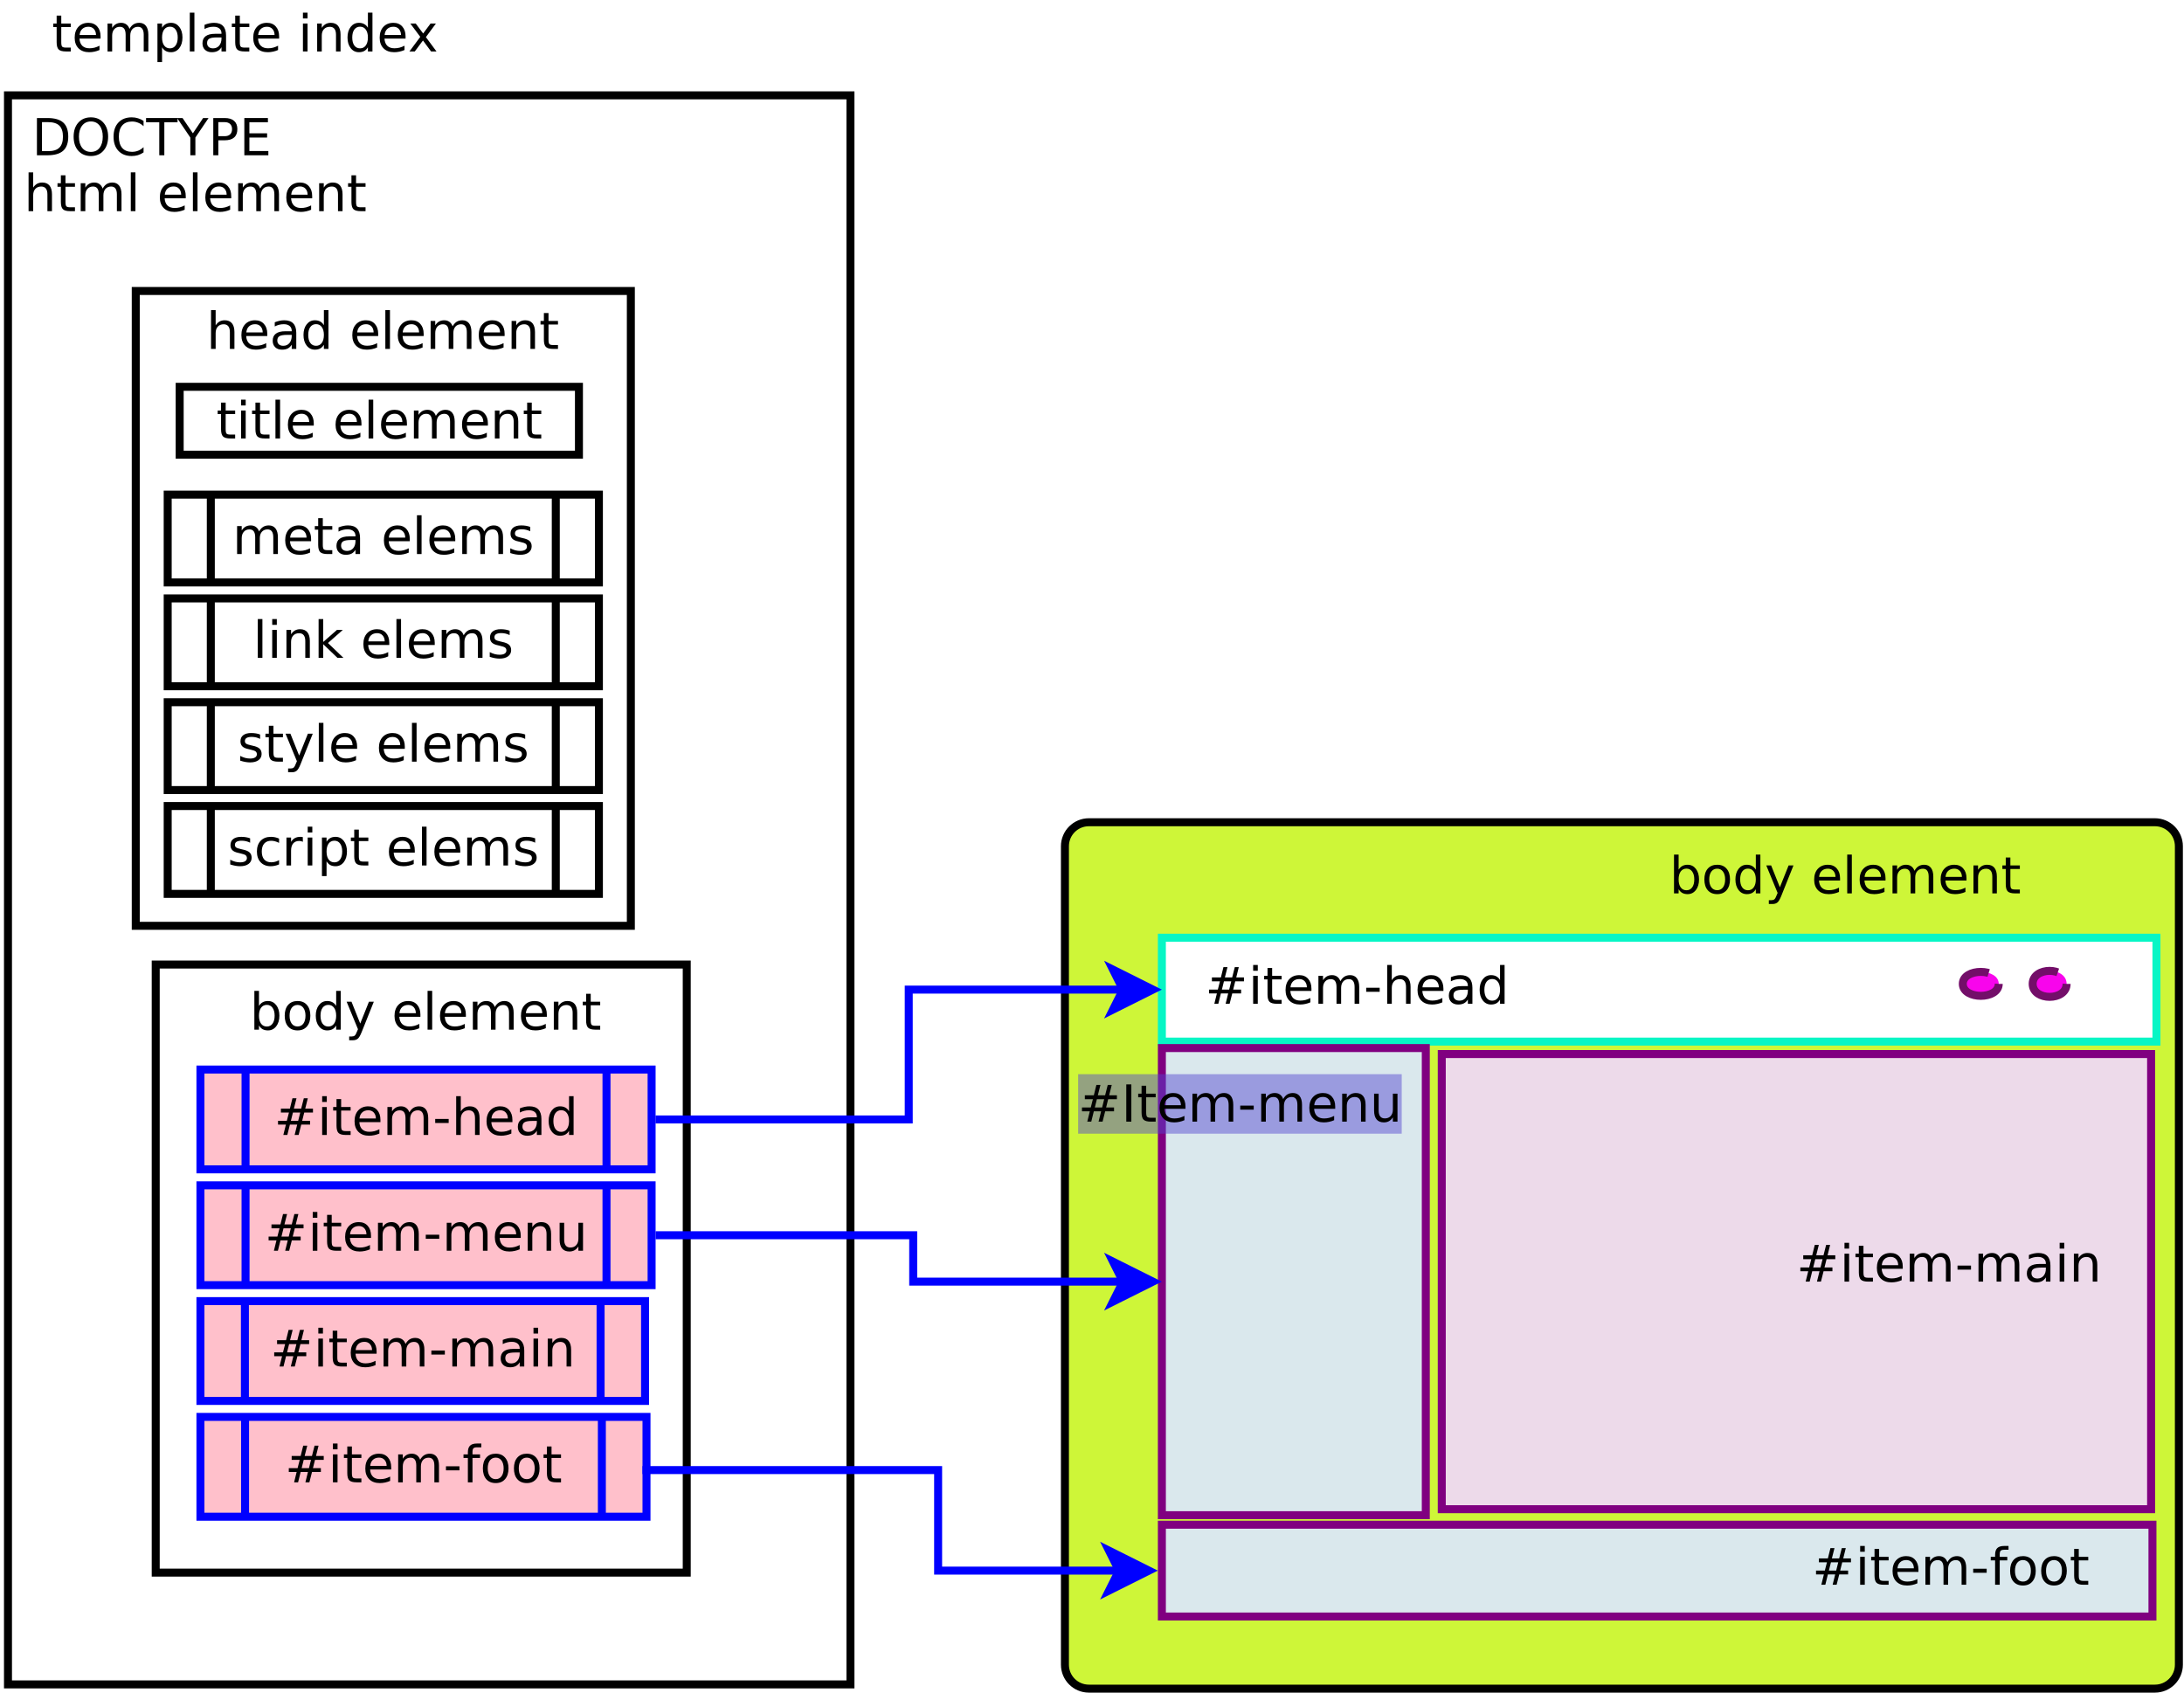 <?xml version="1.0" encoding="UTF-8"?>
<svg xmlns="http://www.w3.org/2000/svg" xmlns:xlink="http://www.w3.org/1999/xlink" width="547pt" height="424pt" viewBox="0 0 547 424" version="1.1">
<defs>
<g>
<symbol overflow="visible" id="glyph0-0">
<path style="stroke:none;" d="M 0.641 2.266 L 0.641 -9.016 L 7.031 -9.016 L 7.031 2.266 Z M 1.359 1.547 L 6.328 1.547 L 6.328 -8.297 L 1.359 -8.297 Z M 1.359 1.547 "/>
</symbol>
<symbol overflow="visible" id="glyph0-1">
<path style="stroke:none;" d="M 2.344 -8.984 L 2.344 -7 L 4.719 -7 L 4.719 -6.109 L 2.344 -6.109 L 2.344 -2.312 C 2.344 -1.738 2.422 -1.367 2.578 -1.203 C 2.734 -1.047 3.051 -0.969 3.531 -0.969 L 4.719 -0.969 L 4.719 0 L 3.531 0 C 2.645 0 2.031 -0.164 1.688 -0.5 C 1.352 -0.832 1.188 -1.438 1.188 -2.312 L 1.188 -6.109 L 0.344 -6.109 L 0.344 -7 L 1.188 -7 L 1.188 -8.984 Z M 2.344 -8.984 "/>
</symbol>
<symbol overflow="visible" id="glyph0-2">
<path style="stroke:none;" d="M 7.188 -3.781 L 7.188 -3.219 L 1.906 -3.219 C 1.957 -2.426 2.195 -1.82 2.625 -1.406 C 3.051 -1 3.645 -0.797 4.406 -0.797 C 4.844 -0.797 5.27 -0.848 5.688 -0.953 C 6.102 -1.066 6.516 -1.227 6.922 -1.438 L 6.922 -0.359 C 6.516 -0.18 6.094 -0.047 5.656 0.047 C 5.219 0.141 4.781 0.188 4.344 0.188 C 3.219 0.188 2.328 -0.133 1.672 -0.781 C 1.023 -1.438 0.703 -2.32 0.703 -3.438 C 0.703 -4.582 1.008 -5.488 1.625 -6.156 C 2.25 -6.832 3.086 -7.172 4.141 -7.172 C 5.078 -7.172 5.816 -6.863 6.359 -6.25 C 6.91 -5.645 7.188 -4.82 7.188 -3.781 Z M 6.047 -4.125 C 6.035 -4.75 5.859 -5.25 5.516 -5.625 C 5.172 -6 4.719 -6.188 4.156 -6.188 C 3.508 -6.188 2.992 -6.004 2.609 -5.641 C 2.223 -5.285 2 -4.781 1.938 -4.125 Z M 6.047 -4.125 "/>
</symbol>
<symbol overflow="visible" id="glyph0-3">
<path style="stroke:none;" d="M 6.656 -5.656 C 6.938 -6.164 7.273 -6.547 7.672 -6.797 C 8.078 -7.047 8.551 -7.172 9.094 -7.172 C 9.82 -7.172 10.383 -6.914 10.781 -6.406 C 11.176 -5.895 11.375 -5.164 11.375 -4.219 L 11.375 0 L 10.219 0 L 10.219 -4.188 C 10.219 -4.852 10.098 -5.348 9.859 -5.672 C 9.629 -6.004 9.27 -6.172 8.781 -6.172 C 8.188 -6.172 7.711 -5.973 7.359 -5.578 C 7.016 -5.18 6.844 -4.641 6.844 -3.953 L 6.844 0 L 5.688 0 L 5.688 -4.188 C 5.688 -4.863 5.566 -5.363 5.328 -5.688 C 5.098 -6.008 4.734 -6.172 4.234 -6.172 C 3.648 -6.172 3.18 -5.969 2.828 -5.562 C 2.484 -5.164 2.312 -4.629 2.312 -3.953 L 2.312 0 L 1.156 0 L 1.156 -7 L 2.312 -7 L 2.312 -5.906 C 2.582 -6.332 2.898 -6.648 3.266 -6.859 C 3.629 -7.066 4.062 -7.172 4.562 -7.172 C 5.07 -7.172 5.504 -7.039 5.859 -6.781 C 6.223 -6.52 6.488 -6.145 6.656 -5.656 Z M 6.656 -5.656 "/>
</symbol>
<symbol overflow="visible" id="glyph0-4">
<path style="stroke:none;" d="M 2.312 -1.047 L 2.312 2.656 L 1.156 2.656 L 1.156 -7 L 2.312 -7 L 2.312 -5.938 C 2.562 -6.352 2.867 -6.66 3.234 -6.859 C 3.598 -7.066 4.039 -7.172 4.562 -7.172 C 5.406 -7.172 6.094 -6.832 6.625 -6.156 C 7.156 -5.477 7.422 -4.594 7.422 -3.5 C 7.422 -2.395 7.156 -1.504 6.625 -0.828 C 6.094 -0.148 5.406 0.188 4.562 0.188 C 4.039 0.188 3.598 0.086 3.234 -0.109 C 2.867 -0.316 2.562 -0.629 2.312 -1.047 Z M 6.234 -3.5 C 6.234 -4.344 6.055 -5.004 5.703 -5.484 C 5.359 -5.961 4.883 -6.203 4.281 -6.203 C 3.664 -6.203 3.18 -5.961 2.828 -5.484 C 2.484 -5.004 2.312 -4.344 2.312 -3.5 C 2.312 -2.645 2.484 -1.977 2.828 -1.5 C 3.18 -1.02 3.664 -0.781 4.281 -0.781 C 4.883 -0.781 5.359 -1.02 5.703 -1.5 C 6.055 -1.977 6.234 -2.645 6.234 -3.5 Z M 6.234 -3.5 "/>
</symbol>
<symbol overflow="visible" id="glyph0-5">
<path style="stroke:none;" d="M 1.203 -9.719 L 2.359 -9.719 L 2.359 0 L 1.203 0 Z M 1.203 -9.719 "/>
</symbol>
<symbol overflow="visible" id="glyph0-6">
<path style="stroke:none;" d="M 4.391 -3.516 C 3.461 -3.516 2.816 -3.406 2.453 -3.188 C 2.098 -2.977 1.922 -2.617 1.922 -2.109 C 1.922 -1.703 2.051 -1.379 2.312 -1.141 C 2.582 -0.898 2.953 -0.781 3.422 -0.781 C 4.055 -0.781 4.566 -1.004 4.953 -1.453 C 5.336 -1.91 5.531 -2.516 5.531 -3.266 L 5.531 -3.516 Z M 6.672 -4 L 6.672 0 L 5.531 0 L 5.531 -1.062 C 5.27 -0.633 4.941 -0.316 4.547 -0.109 C 4.16 0.086 3.68 0.188 3.109 0.188 C 2.391 0.188 1.816 -0.016 1.391 -0.422 C 0.973 -0.828 0.766 -1.363 0.766 -2.031 C 0.766 -2.82 1.023 -3.414 1.547 -3.812 C 2.078 -4.219 2.867 -4.422 3.922 -4.422 L 5.531 -4.422 L 5.531 -4.531 C 5.531 -5.062 5.352 -5.469 5 -5.75 C 4.656 -6.039 4.172 -6.188 3.547 -6.188 C 3.141 -6.188 2.75 -6.141 2.375 -6.047 C 2 -5.953 1.633 -5.812 1.281 -5.625 L 1.281 -6.672 C 1.695 -6.836 2.102 -6.961 2.5 -7.047 C 2.895 -7.129 3.281 -7.172 3.656 -7.172 C 4.676 -7.172 5.43 -6.906 5.922 -6.375 C 6.422 -5.852 6.672 -5.062 6.672 -4 Z M 6.672 -4 "/>
</symbol>
<symbol overflow="visible" id="glyph0-7">
<path style="stroke:none;" d=""/>
</symbol>
<symbol overflow="visible" id="glyph0-8">
<path style="stroke:none;" d="M 1.203 -7 L 2.359 -7 L 2.359 0 L 1.203 0 Z M 1.203 -9.719 L 2.359 -9.719 L 2.359 -8.266 L 1.203 -8.266 Z M 1.203 -9.719 "/>
</symbol>
<symbol overflow="visible" id="glyph0-9">
<path style="stroke:none;" d="M 7.016 -4.219 L 7.016 0 L 5.875 0 L 5.875 -4.188 C 5.875 -4.852 5.742 -5.348 5.484 -5.672 C 5.223 -6.004 4.836 -6.172 4.328 -6.172 C 3.703 -6.172 3.207 -5.973 2.844 -5.578 C 2.488 -5.18 2.312 -4.641 2.312 -3.953 L 2.312 0 L 1.156 0 L 1.156 -7 L 2.312 -7 L 2.312 -5.906 C 2.594 -6.332 2.914 -6.648 3.281 -6.859 C 3.656 -7.066 4.086 -7.172 4.578 -7.172 C 5.379 -7.172 5.984 -6.922 6.391 -6.422 C 6.805 -5.922 7.016 -5.188 7.016 -4.219 Z M 7.016 -4.219 "/>
</symbol>
<symbol overflow="visible" id="glyph0-10">
<path style="stroke:none;" d="M 5.812 -5.938 L 5.812 -9.719 L 6.953 -9.719 L 6.953 0 L 5.812 0 L 5.812 -1.047 C 5.57 -0.629 5.266 -0.316 4.891 -0.109 C 4.523 0.086 4.082 0.188 3.562 0.188 C 2.719 0.188 2.031 -0.148 1.5 -0.828 C 0.969 -1.504 0.703 -2.395 0.703 -3.5 C 0.703 -4.594 0.969 -5.477 1.5 -6.156 C 2.031 -6.832 2.719 -7.172 3.562 -7.172 C 4.082 -7.172 4.523 -7.066 4.891 -6.859 C 5.266 -6.66 5.57 -6.352 5.812 -5.938 Z M 1.891 -3.5 C 1.891 -2.645 2.062 -1.977 2.406 -1.5 C 2.758 -1.02 3.238 -0.781 3.844 -0.781 C 4.457 -0.781 4.938 -1.02 5.281 -1.5 C 5.633 -1.977 5.812 -2.645 5.812 -3.5 C 5.812 -4.344 5.633 -5.004 5.281 -5.484 C 4.938 -5.961 4.457 -6.203 3.844 -6.203 C 3.238 -6.203 2.758 -5.961 2.406 -5.484 C 2.062 -5.004 1.891 -4.344 1.891 -3.5 Z M 1.891 -3.5 "/>
</symbol>
<symbol overflow="visible" id="glyph0-11">
<path style="stroke:none;" d="M 7.016 -7 L 4.5 -3.594 L 7.156 0 L 5.797 0 L 3.766 -2.75 L 1.719 0 L 0.375 0 L 3.094 -3.656 L 0.594 -7 L 1.953 -7 L 3.812 -4.5 L 5.672 -7 Z M 7.016 -7 "/>
</symbol>
<symbol overflow="visible" id="glyph0-12">
<path style="stroke:none;" d="M 6.234 -3.5 C 6.234 -4.344 6.055 -5.004 5.703 -5.484 C 5.359 -5.961 4.883 -6.203 4.281 -6.203 C 3.664 -6.203 3.18 -5.961 2.828 -5.484 C 2.484 -5.004 2.312 -4.344 2.312 -3.5 C 2.312 -2.645 2.484 -1.977 2.828 -1.5 C 3.18 -1.02 3.664 -0.781 4.281 -0.781 C 4.883 -0.781 5.359 -1.02 5.703 -1.5 C 6.055 -1.977 6.234 -2.645 6.234 -3.5 Z M 2.312 -5.938 C 2.562 -6.352 2.867 -6.66 3.234 -6.859 C 3.598 -7.066 4.039 -7.172 4.562 -7.172 C 5.406 -7.172 6.094 -6.832 6.625 -6.156 C 7.156 -5.477 7.422 -4.594 7.422 -3.5 C 7.422 -2.395 7.156 -1.504 6.625 -0.828 C 6.094 -0.148 5.406 0.188 4.562 0.188 C 4.039 0.188 3.598 0.086 3.234 -0.109 C 2.867 -0.316 2.562 -0.629 2.312 -1.047 L 2.312 0 L 1.156 0 L 1.156 -9.719 L 2.312 -9.719 Z M 2.312 -5.938 "/>
</symbol>
<symbol overflow="visible" id="glyph0-13">
<path style="stroke:none;" d="M 3.922 -6.188 C 3.305 -6.188 2.816 -5.945 2.453 -5.469 C 2.098 -4.988 1.922 -4.332 1.922 -3.5 C 1.922 -2.656 2.098 -1.992 2.453 -1.516 C 2.805 -1.035 3.297 -0.797 3.922 -0.797 C 4.535 -0.797 5.02 -1.035 5.375 -1.516 C 5.727 -2.004 5.906 -2.664 5.906 -3.5 C 5.906 -4.32 5.727 -4.973 5.375 -5.453 C 5.02 -5.941 4.535 -6.188 3.922 -6.188 Z M 3.922 -7.172 C 4.922 -7.172 5.703 -6.844 6.266 -6.188 C 6.836 -5.539 7.125 -4.645 7.125 -3.5 C 7.125 -2.352 6.836 -1.453 6.266 -0.797 C 5.703 -0.141 4.922 0.188 3.922 0.188 C 2.91 0.188 2.117 -0.141 1.547 -0.797 C 0.984 -1.453 0.703 -2.352 0.703 -3.5 C 0.703 -4.645 0.984 -5.539 1.547 -6.188 C 2.117 -6.844 2.91 -7.172 3.922 -7.172 Z M 3.922 -7.172 "/>
</symbol>
<symbol overflow="visible" id="glyph0-14">
<path style="stroke:none;" d="M 4.125 0.656 C 3.789 1.488 3.469 2.031 3.156 2.281 C 2.852 2.531 2.445 2.656 1.938 2.656 L 1.016 2.656 L 1.016 1.703 L 1.688 1.703 C 2 1.703 2.242 1.625 2.422 1.469 C 2.598 1.32 2.789 0.969 3 0.406 L 3.219 -0.109 L 0.375 -7 L 1.594 -7 L 3.781 -1.531 L 5.969 -7 L 7.188 -7 Z M 4.125 0.656 "/>
</symbol>
<symbol overflow="visible" id="glyph0-15">
<path style="stroke:none;" d="M 6.547 -5.625 L 4.719 -5.625 L 4.203 -3.547 L 6.031 -3.547 Z M 5.609 -9.188 L 4.953 -6.594 L 6.781 -6.594 L 7.438 -9.188 L 8.438 -9.188 L 7.797 -6.594 L 9.734 -6.594 L 9.734 -5.625 L 7.547 -5.625 L 7.031 -3.547 L 9.016 -3.547 L 9.016 -2.594 L 6.797 -2.594 L 6.141 0 L 5.141 0 L 5.781 -2.594 L 3.953 -2.594 L 3.312 0 L 2.312 0 L 2.953 -2.594 L 0.984 -2.594 L 0.984 -3.547 L 3.188 -3.547 L 3.719 -5.625 L 1.703 -5.625 L 1.703 -6.594 L 3.953 -6.594 L 4.594 -9.188 Z M 5.609 -9.188 "/>
</symbol>
<symbol overflow="visible" id="glyph0-16">
<path style="stroke:none;" d="M 0.625 -4.016 L 4 -4.016 L 4 -3 L 0.625 -3 Z M 0.625 -4.016 "/>
</symbol>
<symbol overflow="visible" id="glyph0-17">
<path style="stroke:none;" d="M 7.016 -4.219 L 7.016 0 L 5.875 0 L 5.875 -4.188 C 5.875 -4.852 5.742 -5.348 5.484 -5.672 C 5.223 -6.004 4.836 -6.172 4.328 -6.172 C 3.703 -6.172 3.207 -5.973 2.844 -5.578 C 2.488 -5.18 2.312 -4.641 2.312 -3.953 L 2.312 0 L 1.156 0 L 1.156 -9.719 L 2.312 -9.719 L 2.312 -5.906 C 2.594 -6.332 2.914 -6.648 3.281 -6.859 C 3.656 -7.066 4.086 -7.172 4.578 -7.172 C 5.379 -7.172 5.984 -6.922 6.391 -6.422 C 6.805 -5.922 7.016 -5.188 7.016 -4.219 Z M 7.016 -4.219 "/>
</symbol>
<symbol overflow="visible" id="glyph0-18">
<path style="stroke:none;" d="M 1.094 -2.766 L 1.094 -7 L 2.234 -7 L 2.234 -2.812 C 2.234 -2.145 2.363 -1.645 2.625 -1.312 C 2.883 -0.977 3.27 -0.812 3.781 -0.812 C 4.406 -0.812 4.895 -1.008 5.25 -1.406 C 5.613 -1.801 5.797 -2.344 5.797 -3.031 L 5.797 -7 L 6.953 -7 L 6.953 0 L 5.797 0 L 5.797 -1.078 C 5.516 -0.648 5.191 -0.332 4.828 -0.125 C 4.461 0.082 4.035 0.188 3.547 0.188 C 2.742 0.188 2.133 -0.062 1.719 -0.562 C 1.301 -1.062 1.094 -1.797 1.094 -2.766 Z M 1.094 -2.766 "/>
</symbol>
<symbol overflow="visible" id="glyph0-19">
<path style="stroke:none;" d="M 4.75 -9.719 L 4.75 -8.766 L 3.656 -8.766 C 3.238 -8.766 2.945 -8.68 2.781 -8.516 C 2.625 -8.348 2.547 -8.047 2.547 -7.609 L 2.547 -7 L 4.438 -7 L 4.438 -6.109 L 2.547 -6.109 L 2.547 0 L 1.391 0 L 1.391 -6.109 L 0.297 -6.109 L 0.297 -7 L 1.391 -7 L 1.391 -7.484 C 1.391 -8.266 1.57 -8.832 1.938 -9.188 C 2.301 -9.539 2.875 -9.719 3.656 -9.719 Z M 4.75 -9.719 "/>
</symbol>
<symbol overflow="visible" id="glyph0-20">
<path style="stroke:none;" d="M 5.672 -6.797 L 5.672 -5.703 C 5.348 -5.867 5.008 -5.992 4.656 -6.078 C 4.301 -6.16 3.938 -6.203 3.562 -6.203 C 3 -6.203 2.57 -6.113 2.281 -5.938 C 2 -5.77 1.859 -5.508 1.859 -5.156 C 1.859 -4.883 1.957 -4.672 2.156 -4.516 C 2.363 -4.367 2.773 -4.227 3.391 -4.094 L 3.781 -4 C 4.602 -3.832 5.188 -3.586 5.531 -3.266 C 5.875 -2.941 6.047 -2.5 6.047 -1.938 C 6.047 -1.281 5.785 -0.758 5.266 -0.375 C 4.754 0 4.051 0.188 3.156 0.188 C 2.781 0.188 2.391 0.148 1.984 0.078 C 1.578 0.004 1.145 -0.102 0.688 -0.25 L 0.688 -1.438 C 1.113 -1.219 1.531 -1.051 1.938 -0.938 C 2.352 -0.832 2.766 -0.781 3.172 -0.781 C 3.711 -0.781 4.129 -0.875 4.422 -1.062 C 4.711 -1.25 4.859 -1.508 4.859 -1.844 C 4.859 -2.156 4.754 -2.395 4.547 -2.562 C 4.336 -2.727 3.875 -2.891 3.156 -3.047 L 2.766 -3.141 C 2.047 -3.285 1.531 -3.516 1.219 -3.828 C 0.906 -4.141 0.75 -4.566 0.75 -5.109 C 0.75 -5.766 0.977 -6.27 1.438 -6.625 C 1.906 -6.988 2.57 -7.172 3.438 -7.172 C 3.852 -7.172 4.25 -7.141 4.625 -7.078 C 5 -7.016 5.348 -6.922 5.672 -6.797 Z M 5.672 -6.797 "/>
</symbol>
<symbol overflow="visible" id="glyph0-21">
<path style="stroke:none;" d="M 1.156 -9.719 L 2.312 -9.719 L 2.312 -3.984 L 5.75 -7 L 7.219 -7 L 3.5 -3.719 L 7.375 0 L 5.875 0 L 2.312 -3.422 L 2.312 0 L 1.156 0 Z M 1.156 -9.719 "/>
</symbol>
<symbol overflow="visible" id="glyph0-22">
<path style="stroke:none;" d="M 6.25 -6.734 L 6.25 -5.656 C 5.914 -5.832 5.586 -5.961 5.266 -6.047 C 4.941 -6.141 4.613 -6.188 4.281 -6.188 C 3.531 -6.188 2.945 -5.953 2.531 -5.484 C 2.125 -5.016 1.922 -4.352 1.922 -3.5 C 1.922 -2.645 2.125 -1.977 2.531 -1.5 C 2.945 -1.031 3.531 -0.797 4.281 -0.797 C 4.613 -0.797 4.941 -0.836 5.266 -0.922 C 5.586 -1.016 5.914 -1.148 6.25 -1.328 L 6.25 -0.266 C 5.926 -0.117 5.594 -0.008 5.25 0.062 C 4.906 0.145 4.539 0.188 4.156 0.188 C 3.094 0.188 2.25 -0.145 1.625 -0.812 C 1.008 -1.477 0.703 -2.375 0.703 -3.5 C 0.703 -4.633 1.016 -5.531 1.641 -6.188 C 2.273 -6.844 3.133 -7.172 4.219 -7.172 C 4.57 -7.172 4.914 -7.133 5.25 -7.062 C 5.594 -6.988 5.926 -6.879 6.25 -6.734 Z M 6.25 -6.734 "/>
</symbol>
<symbol overflow="visible" id="glyph0-23">
<path style="stroke:none;" d="M 5.266 -5.922 C 5.129 -5.992 4.984 -6.047 4.828 -6.078 C 4.68 -6.117 4.52 -6.141 4.344 -6.141 C 3.688 -6.141 3.18 -5.926 2.828 -5.5 C 2.484 -5.082 2.312 -4.477 2.312 -3.688 L 2.312 0 L 1.156 0 L 1.156 -7 L 2.312 -7 L 2.312 -5.906 C 2.562 -6.332 2.879 -6.648 3.266 -6.859 C 3.648 -7.066 4.117 -7.172 4.672 -7.172 C 4.754 -7.172 4.844 -7.164 4.938 -7.156 C 5.031 -7.145 5.133 -7.129 5.25 -7.109 Z M 5.266 -5.922 "/>
</symbol>
<symbol overflow="visible" id="glyph0-24">
<path style="stroke:none;" d="M 2.516 -8.297 L 2.516 -1.031 L 4.047 -1.031 C 5.328 -1.031 6.266 -1.32 6.859 -1.906 C 7.461 -2.488 7.766 -3.41 7.766 -4.672 C 7.766 -5.922 7.461 -6.836 6.859 -7.422 C 6.266 -8.004 5.328 -8.297 4.047 -8.297 Z M 1.25 -9.328 L 3.844 -9.328 C 5.656 -9.328 6.984 -8.953 7.828 -8.203 C 8.672 -7.453 9.094 -6.273 9.094 -4.672 C 9.094 -3.066 8.664 -1.883 7.812 -1.125 C 6.969 -0.375 5.645 0 3.844 0 L 1.25 0 Z M 1.25 -9.328 "/>
</symbol>
<symbol overflow="visible" id="glyph0-25">
<path style="stroke:none;" d="M 5.047 -8.469 C 4.129 -8.469 3.398 -8.125 2.859 -7.438 C 2.316 -6.758 2.047 -5.832 2.047 -4.656 C 2.047 -3.477 2.316 -2.547 2.859 -1.859 C 3.398 -1.18 4.129 -0.844 5.047 -0.844 C 5.961 -0.844 6.688 -1.18 7.219 -1.859 C 7.75 -2.547 8.016 -3.477 8.016 -4.656 C 8.016 -5.832 7.75 -6.758 7.219 -7.438 C 6.688 -8.125 5.961 -8.469 5.047 -8.469 Z M 5.047 -9.5 C 6.348 -9.5 7.391 -9.055 8.172 -8.172 C 8.961 -7.297 9.359 -6.125 9.359 -4.656 C 9.359 -3.188 8.961 -2.008 8.172 -1.125 C 7.391 -0.25 6.348 0.188 5.047 0.188 C 3.734 0.188 2.68 -0.25 1.891 -1.125 C 1.109 -2 0.719 -3.176 0.719 -4.656 C 0.719 -6.125 1.109 -7.297 1.891 -8.172 C 2.68 -9.055 3.734 -9.5 5.047 -9.5 Z M 5.047 -9.5 "/>
</symbol>
<symbol overflow="visible" id="glyph0-26">
<path style="stroke:none;" d="M 8.234 -8.609 L 8.234 -7.281 C 7.816 -7.676 7.363 -7.969 6.875 -8.156 C 6.395 -8.352 5.883 -8.453 5.344 -8.453 C 4.281 -8.453 3.461 -8.125 2.891 -7.469 C 2.328 -6.82 2.047 -5.883 2.047 -4.656 C 2.047 -3.426 2.328 -2.484 2.891 -1.828 C 3.461 -1.18 4.281 -0.859 5.344 -0.859 C 5.883 -0.859 6.395 -0.953 6.875 -1.141 C 7.363 -1.336 7.816 -1.633 8.234 -2.031 L 8.234 -0.719 C 7.797 -0.414 7.328 -0.188 6.828 -0.031 C 6.336 0.113 5.82 0.188 5.281 0.188 C 3.863 0.188 2.75 -0.242 1.938 -1.109 C 1.125 -1.973 0.719 -3.156 0.719 -4.656 C 0.719 -6.156 1.125 -7.336 1.938 -8.203 C 2.75 -9.066 3.863 -9.5 5.281 -9.5 C 5.832 -9.5 6.352 -9.422 6.844 -9.266 C 7.344 -9.117 7.805 -8.898 8.234 -8.609 Z M 8.234 -8.609 "/>
</symbol>
<symbol overflow="visible" id="glyph0-27">
<path style="stroke:none;" d="M -0.031 -9.328 L 7.859 -9.328 L 7.859 -8.266 L 4.547 -8.266 L 4.547 0 L 3.281 0 L 3.281 -8.266 L -0.031 -8.266 Z M -0.031 -9.328 "/>
</symbol>
<symbol overflow="visible" id="glyph0-28">
<path style="stroke:none;" d="M -0.031 -9.328 L 1.328 -9.328 L 3.922 -5.5 L 6.484 -9.328 L 7.844 -9.328 L 4.547 -4.438 L 4.547 0 L 3.281 0 L 3.281 -4.438 Z M -0.031 -9.328 "/>
</symbol>
<symbol overflow="visible" id="glyph0-29">
<path style="stroke:none;" d="M 2.516 -8.297 L 2.516 -4.781 L 4.109 -4.781 C 4.691 -4.781 5.145 -4.93 5.469 -5.234 C 5.789 -5.547 5.953 -5.984 5.953 -6.547 C 5.953 -7.098 5.789 -7.523 5.469 -7.828 C 5.145 -8.141 4.691 -8.297 4.109 -8.297 Z M 1.25 -9.328 L 4.109 -9.328 C 5.148 -9.328 5.938 -9.086 6.469 -8.609 C 7.008 -8.141 7.281 -7.453 7.281 -6.547 C 7.281 -5.617 7.008 -4.922 6.469 -4.453 C 5.938 -3.984 5.148 -3.75 4.109 -3.75 L 2.516 -3.75 L 2.516 0 L 1.25 0 Z M 1.25 -9.328 "/>
</symbol>
<symbol overflow="visible" id="glyph0-30">
<path style="stroke:none;" d="M 1.25 -9.328 L 7.156 -9.328 L 7.156 -8.266 L 2.516 -8.266 L 2.516 -5.5 L 6.953 -5.5 L 6.953 -4.438 L 2.516 -4.438 L 2.516 -1.062 L 7.266 -1.062 L 7.266 0 L 1.25 0 Z M 1.25 -9.328 "/>
</symbol>
<symbol overflow="visible" id="glyph1-0">
<path style="stroke:none;" d="M 0.641 2.266 L 0.641 -9.016 L 7.031 -9.016 L 7.031 2.266 Z M 1.359 1.547 L 6.328 1.547 L 6.328 -8.297 L 1.359 -8.297 Z M 1.359 1.547 "/>
</symbol>
<symbol overflow="visible" id="glyph1-1">
<path style="stroke:none;" d="M 6.547 -5.625 L 4.719 -5.625 L 4.203 -3.547 L 6.031 -3.547 Z M 5.609 -9.188 L 4.953 -6.594 L 6.781 -6.594 L 7.438 -9.188 L 8.438 -9.188 L 7.797 -6.594 L 9.734 -6.594 L 9.734 -5.625 L 7.547 -5.625 L 7.031 -3.547 L 9.016 -3.547 L 9.016 -2.594 L 6.797 -2.594 L 6.141 0 L 5.141 0 L 5.781 -2.594 L 3.953 -2.594 L 3.312 0 L 2.312 0 L 2.953 -2.594 L 0.984 -2.594 L 0.984 -3.547 L 3.188 -3.547 L 3.719 -5.625 L 1.703 -5.625 L 1.703 -6.594 L 3.953 -6.594 L 4.594 -9.188 Z M 5.609 -9.188 "/>
</symbol>
<symbol overflow="visible" id="glyph1-2">
<path style="stroke:none;" d="M 1.25 -9.328 L 2.516 -9.328 L 2.516 0 L 1.25 0 Z M 1.25 -9.328 "/>
</symbol>
<symbol overflow="visible" id="glyph1-3">
<path style="stroke:none;" d="M 2.344 -8.984 L 2.344 -7 L 4.719 -7 L 4.719 -6.109 L 2.344 -6.109 L 2.344 -2.312 C 2.344 -1.738 2.422 -1.367 2.578 -1.203 C 2.734 -1.047 3.051 -0.969 3.531 -0.969 L 4.719 -0.969 L 4.719 0 L 3.531 0 C 2.645 0 2.031 -0.164 1.688 -0.5 C 1.352 -0.832 1.188 -1.438 1.188 -2.312 L 1.188 -6.109 L 0.344 -6.109 L 0.344 -7 L 1.188 -7 L 1.188 -8.984 Z M 2.344 -8.984 "/>
</symbol>
<symbol overflow="visible" id="glyph1-4">
<path style="stroke:none;" d="M 7.188 -3.781 L 7.188 -3.219 L 1.906 -3.219 C 1.957 -2.426 2.195 -1.82 2.625 -1.406 C 3.051 -1 3.645 -0.797 4.406 -0.797 C 4.844 -0.797 5.27 -0.848 5.688 -0.953 C 6.102 -1.066 6.516 -1.227 6.922 -1.438 L 6.922 -0.359 C 6.516 -0.18 6.094 -0.047 5.656 0.047 C 5.219 0.141 4.781 0.188 4.344 0.188 C 3.219 0.188 2.328 -0.133 1.672 -0.781 C 1.023 -1.438 0.703 -2.32 0.703 -3.438 C 0.703 -4.582 1.008 -5.488 1.625 -6.156 C 2.25 -6.832 3.086 -7.172 4.141 -7.172 C 5.078 -7.172 5.816 -6.863 6.359 -6.25 C 6.91 -5.645 7.188 -4.82 7.188 -3.781 Z M 6.047 -4.125 C 6.035 -4.75 5.859 -5.25 5.516 -5.625 C 5.172 -6 4.719 -6.188 4.156 -6.188 C 3.508 -6.188 2.992 -6.004 2.609 -5.641 C 2.223 -5.285 2 -4.781 1.938 -4.125 Z M 6.047 -4.125 "/>
</symbol>
<symbol overflow="visible" id="glyph1-5">
<path style="stroke:none;" d="M 6.656 -5.656 C 6.938 -6.164 7.273 -6.547 7.672 -6.797 C 8.078 -7.047 8.551 -7.172 9.094 -7.172 C 9.82 -7.172 10.383 -6.914 10.781 -6.406 C 11.176 -5.895 11.375 -5.164 11.375 -4.219 L 11.375 0 L 10.219 0 L 10.219 -4.188 C 10.219 -4.852 10.098 -5.348 9.859 -5.672 C 9.629 -6.004 9.27 -6.172 8.781 -6.172 C 8.188 -6.172 7.711 -5.973 7.359 -5.578 C 7.016 -5.18 6.844 -4.641 6.844 -3.953 L 6.844 0 L 5.688 0 L 5.688 -4.188 C 5.688 -4.863 5.566 -5.363 5.328 -5.688 C 5.098 -6.008 4.734 -6.172 4.234 -6.172 C 3.648 -6.172 3.18 -5.969 2.828 -5.562 C 2.484 -5.164 2.312 -4.629 2.312 -3.953 L 2.312 0 L 1.156 0 L 1.156 -7 L 2.312 -7 L 2.312 -5.906 C 2.582 -6.332 2.898 -6.648 3.266 -6.859 C 3.629 -7.066 4.062 -7.172 4.562 -7.172 C 5.07 -7.172 5.504 -7.039 5.859 -6.781 C 6.223 -6.52 6.488 -6.145 6.656 -5.656 Z M 6.656 -5.656 "/>
</symbol>
<symbol overflow="visible" id="glyph1-6">
<path style="stroke:none;" d="M 0.625 -4.016 L 4 -4.016 L 4 -3 L 0.625 -3 Z M 0.625 -4.016 "/>
</symbol>
<symbol overflow="visible" id="glyph1-7">
<path style="stroke:none;" d="M 7.016 -4.219 L 7.016 0 L 5.875 0 L 5.875 -4.188 C 5.875 -4.852 5.742 -5.348 5.484 -5.672 C 5.223 -6.004 4.836 -6.172 4.328 -6.172 C 3.703 -6.172 3.207 -5.973 2.844 -5.578 C 2.488 -5.18 2.312 -4.641 2.312 -3.953 L 2.312 0 L 1.156 0 L 1.156 -7 L 2.312 -7 L 2.312 -5.906 C 2.594 -6.332 2.914 -6.648 3.281 -6.859 C 3.656 -7.066 4.086 -7.172 4.578 -7.172 C 5.379 -7.172 5.984 -6.922 6.391 -6.422 C 6.805 -5.922 7.016 -5.188 7.016 -4.219 Z M 7.016 -4.219 "/>
</symbol>
<symbol overflow="visible" id="glyph1-8">
<path style="stroke:none;" d="M 1.094 -2.766 L 1.094 -7 L 2.234 -7 L 2.234 -2.812 C 2.234 -2.145 2.363 -1.645 2.625 -1.312 C 2.883 -0.977 3.27 -0.812 3.781 -0.812 C 4.406 -0.812 4.895 -1.008 5.25 -1.406 C 5.613 -1.801 5.797 -2.344 5.797 -3.031 L 5.797 -7 L 6.953 -7 L 6.953 0 L 5.797 0 L 5.797 -1.078 C 5.516 -0.648 5.191 -0.332 4.828 -0.125 C 4.461 0.082 4.035 0.188 3.547 0.188 C 2.742 0.188 2.133 -0.062 1.719 -0.562 C 1.301 -1.062 1.094 -1.797 1.094 -2.766 Z M 1.094 -2.766 "/>
</symbol>
</g>
</defs>
<g id="surface429582">
<rect x="0" y="0" width="547" height="424" style="fill:rgb(100%,100%,100%);fill-opacity:1;stroke:none;"/>
<path style="fill-rule:evenodd;fill:rgb(80.784%,96.471%,21.961%);fill-opacity:1;stroke-width:0.1;stroke-linecap:butt;stroke-linejoin:round;stroke:rgb(0%,0%,0%);stroke-opacity:1;stroke-miterlimit:10;" d="M 18.186 11.153 C 18.02 11.153 17.886 11.288 17.886 11.453 L 17.886 21.703 C 17.886 21.869 18.02 22.003 18.186 22.003 L 31.536 22.003 C 31.701 22.003 31.836 21.869 31.836 21.703 L 31.836 11.453 C 31.836 11.288 31.701 11.153 31.536 11.153 Z M 18.186 11.153 " transform="matrix(20,0,0,20,-91,-17.119)"/>
<path style="fill-rule:evenodd;fill:rgb(100%,100%,100%);fill-opacity:1;stroke-width:0.1;stroke-linecap:butt;stroke-linejoin:miter;stroke:rgb(0%,0%,0%);stroke-opacity:1;stroke-miterlimit:10;" d="M 4.65 2.05 L 15.2 2.05 L 15.2 21.95 L 4.65 21.95 Z M 4.65 2.05 " transform="matrix(20,0,0,20,-91,-17.119)"/>
<g style="fill:rgb(0%,0%,0%);fill-opacity:1;">
  <use xlink:href="#glyph0-1" x="13" y="12.889"/>
  <use xlink:href="#glyph0-2" x="18" y="12.889"/>
  <use xlink:href="#glyph0-3" x="25.778" y="12.889"/>
  <use xlink:href="#glyph0-4" x="38.278" y="12.889"/>
  <use xlink:href="#glyph0-5" x="46.333" y="12.889"/>
  <use xlink:href="#glyph0-6" x="49.944" y="12.889"/>
  <use xlink:href="#glyph0-1" x="57.722" y="12.889"/>
  <use xlink:href="#glyph0-2" x="62.722" y="12.889"/>
  <use xlink:href="#glyph0-7" x="70.5" y="12.889"/>
  <use xlink:href="#glyph0-8" x="74.667" y="12.889"/>
  <use xlink:href="#glyph0-9" x="78.278" y="12.889"/>
  <use xlink:href="#glyph0-10" x="86.333" y="12.889"/>
  <use xlink:href="#glyph0-2" x="94.389" y="12.889"/>
  <use xlink:href="#glyph0-11" x="102.167" y="12.889"/>
</g>
<path style="fill-rule:evenodd;fill:rgb(100%,100%,100%);fill-opacity:1;stroke-width:0.1;stroke-linecap:butt;stroke-linejoin:miter;stroke:rgb(0%,0%,0%);stroke-opacity:1;stroke-miterlimit:10;" d="M 6.5 12.935 L 13.15 12.935 L 13.15 20.55 L 6.5 20.55 Z M 6.5 12.935 " transform="matrix(20,0,0,20,-91,-17.119)"/>
<g style="fill:rgb(0%,0%,0%);fill-opacity:1;">
  <use xlink:href="#glyph0-12" x="62.551" y="257.889"/>
  <use xlink:href="#glyph0-13" x="70.606" y="257.889"/>
  <use xlink:href="#glyph0-10" x="78.384" y="257.889"/>
  <use xlink:href="#glyph0-14" x="86.44" y="257.889"/>
  <use xlink:href="#glyph0-7" x="93.94" y="257.889"/>
  <use xlink:href="#glyph0-2" x="98.106" y="257.889"/>
  <use xlink:href="#glyph0-5" x="105.884" y="257.889"/>
  <use xlink:href="#glyph0-2" x="109.495" y="257.889"/>
  <use xlink:href="#glyph0-3" x="117.273" y="257.889"/>
  <use xlink:href="#glyph0-2" x="129.773" y="257.889"/>
  <use xlink:href="#glyph0-9" x="137.551" y="257.889"/>
  <use xlink:href="#glyph0-1" x="145.606" y="257.889"/>
</g>
<path style="fill-rule:evenodd;fill:rgb(100%,75.294%,79.608%);fill-opacity:1;stroke-width:0.1;stroke-linecap:butt;stroke-linejoin:miter;stroke:rgb(0%,0%,100%);stroke-opacity:1;stroke-miterlimit:10;" d="M 7.06 14.25 L 12.71 14.25 L 12.71 15.5 L 7.06 15.5 Z M 7.06 14.25 " transform="matrix(20,0,0,20,-91,-17.119)"/>
<path style="fill:none;stroke-width:0.1;stroke-linecap:butt;stroke-linejoin:miter;stroke:rgb(0%,0%,100%);stroke-opacity:1;stroke-miterlimit:10;" d="M 7.625 14.25 L 7.625 15.5 " transform="matrix(20,0,0,20,-91,-17.119)"/>
<path style="fill:none;stroke-width:0.1;stroke-linecap:butt;stroke-linejoin:miter;stroke:rgb(0%,0%,100%);stroke-opacity:1;stroke-miterlimit:10;" d="M 12.145 14.25 L 12.145 15.5 " transform="matrix(20,0,0,20,-91,-17.119)"/>
<g style="fill:rgb(0%,0%,0%);fill-opacity:1;">
  <use xlink:href="#glyph0-15" x="68.652" y="284.268"/>
  <use xlink:href="#glyph0-8" x="79.486" y="284.268"/>
  <use xlink:href="#glyph0-1" x="83.097" y="284.268"/>
  <use xlink:href="#glyph0-2" x="88.097" y="284.268"/>
  <use xlink:href="#glyph0-3" x="95.875" y="284.268"/>
  <use xlink:href="#glyph0-16" x="108.375" y="284.268"/>
  <use xlink:href="#glyph0-17" x="113.097" y="284.268"/>
  <use xlink:href="#glyph0-2" x="121.152" y="284.268"/>
  <use xlink:href="#glyph0-6" x="128.93" y="284.268"/>
  <use xlink:href="#glyph0-10" x="136.708" y="284.268"/>
</g>
<path style="fill-rule:evenodd;fill:rgb(100%,75.294%,79.608%);fill-opacity:1;stroke-width:0.1;stroke-linecap:butt;stroke-linejoin:miter;stroke:rgb(0%,0%,100%);stroke-opacity:1;stroke-miterlimit:10;" d="M 7.06 15.7 L 12.71 15.7 L 12.71 16.95 L 7.06 16.95 Z M 7.06 15.7 " transform="matrix(20,0,0,20,-91,-17.119)"/>
<path style="fill:none;stroke-width:0.1;stroke-linecap:butt;stroke-linejoin:miter;stroke:rgb(0%,0%,100%);stroke-opacity:1;stroke-miterlimit:10;" d="M 7.625 15.7 L 7.625 16.95 " transform="matrix(20,0,0,20,-91,-17.119)"/>
<path style="fill:none;stroke-width:0.1;stroke-linecap:butt;stroke-linejoin:miter;stroke:rgb(0%,0%,100%);stroke-opacity:1;stroke-miterlimit:10;" d="M 12.145 15.7 L 12.145 16.95 " transform="matrix(20,0,0,20,-91,-17.119)"/>
<g style="fill:rgb(0%,0%,0%);fill-opacity:1;">
  <use xlink:href="#glyph0-15" x="66.289" y="313.268"/>
  <use xlink:href="#glyph0-8" x="77.122" y="313.268"/>
  <use xlink:href="#glyph0-1" x="80.734" y="313.268"/>
  <use xlink:href="#glyph0-2" x="85.734" y="313.268"/>
  <use xlink:href="#glyph0-3" x="93.511" y="313.268"/>
  <use xlink:href="#glyph0-16" x="106.011" y="313.268"/>
  <use xlink:href="#glyph0-3" x="110.734" y="313.268"/>
  <use xlink:href="#glyph0-2" x="123.234" y="313.268"/>
  <use xlink:href="#glyph0-9" x="131.011" y="313.268"/>
  <use xlink:href="#glyph0-18" x="139.067" y="313.268"/>
</g>
<path style="fill-rule:evenodd;fill:rgb(100%,75.294%,79.608%);fill-opacity:1;stroke-width:0.1;stroke-linecap:butt;stroke-linejoin:miter;stroke:rgb(0%,0%,100%);stroke-opacity:1;stroke-miterlimit:10;" d="M 7.06 17.15 L 12.628 17.15 L 12.628 18.4 L 7.06 18.4 Z M 7.06 17.15 " transform="matrix(20,0,0,20,-91,-17.119)"/>
<path style="fill:none;stroke-width:0.1;stroke-linecap:butt;stroke-linejoin:miter;stroke:rgb(0%,0%,100%);stroke-opacity:1;stroke-miterlimit:10;" d="M 7.617 17.15 L 7.617 18.4 " transform="matrix(20,0,0,20,-91,-17.119)"/>
<path style="fill:none;stroke-width:0.1;stroke-linecap:butt;stroke-linejoin:miter;stroke:rgb(0%,0%,100%);stroke-opacity:1;stroke-miterlimit:10;" d="M 12.071 17.15 L 12.071 18.4 " transform="matrix(20,0,0,20,-91,-17.119)"/>
<g style="fill:rgb(0%,0%,0%);fill-opacity:1;">
  <use xlink:href="#glyph0-15" x="67.691" y="342.268"/>
  <use xlink:href="#glyph0-8" x="78.525" y="342.268"/>
  <use xlink:href="#glyph0-1" x="82.136" y="342.268"/>
  <use xlink:href="#glyph0-2" x="87.136" y="342.268"/>
  <use xlink:href="#glyph0-3" x="94.914" y="342.268"/>
  <use xlink:href="#glyph0-16" x="107.414" y="342.268"/>
  <use xlink:href="#glyph0-3" x="112.136" y="342.268"/>
  <use xlink:href="#glyph0-6" x="124.636" y="342.268"/>
  <use xlink:href="#glyph0-8" x="132.414" y="342.268"/>
  <use xlink:href="#glyph0-9" x="136.025" y="342.268"/>
</g>
<path style="fill-rule:evenodd;fill:rgb(100%,75.294%,79.608%);fill-opacity:1;stroke-width:0.1;stroke-linecap:butt;stroke-linejoin:miter;stroke:rgb(0%,0%,100%);stroke-opacity:1;stroke-miterlimit:10;" d="M 7.06 18.6 L 12.646 18.6 L 12.646 19.85 L 7.06 19.85 Z M 7.06 18.6 " transform="matrix(20,0,0,20,-91,-17.119)"/>
<path style="fill:none;stroke-width:0.1;stroke-linecap:butt;stroke-linejoin:miter;stroke:rgb(0%,0%,100%);stroke-opacity:1;stroke-miterlimit:10;" d="M 7.619 18.6 L 7.619 19.85 " transform="matrix(20,0,0,20,-91,-17.119)"/>
<path style="fill:none;stroke-width:0.1;stroke-linecap:butt;stroke-linejoin:miter;stroke:rgb(0%,0%,100%);stroke-opacity:1;stroke-miterlimit:10;" d="M 12.087 18.6 L 12.087 19.85 " transform="matrix(20,0,0,20,-91,-17.119)"/>
<g style="fill:rgb(0%,0%,0%);fill-opacity:1;">
  <use xlink:href="#glyph0-15" x="71.348" y="371.268"/>
  <use xlink:href="#glyph0-8" x="82.181" y="371.268"/>
  <use xlink:href="#glyph0-1" x="85.792" y="371.268"/>
  <use xlink:href="#glyph0-2" x="90.792" y="371.268"/>
  <use xlink:href="#glyph0-3" x="98.57" y="371.268"/>
  <use xlink:href="#glyph0-16" x="111.07" y="371.268"/>
  <use xlink:href="#glyph0-19" x="115.792" y="371.268"/>
  <use xlink:href="#glyph0-13" x="120.237" y="371.268"/>
  <use xlink:href="#glyph0-13" x="128.014" y="371.268"/>
  <use xlink:href="#glyph0-1" x="135.792" y="371.268"/>
</g>
<path style="fill-rule:evenodd;fill:rgb(100%,100%,100%);fill-opacity:1;stroke-width:0.1;stroke-linecap:butt;stroke-linejoin:miter;stroke:rgb(0%,0%,0%);stroke-opacity:1;stroke-miterlimit:10;" d="M 6.25 4.5 L 12.45 4.5 L 12.45 12.45 L 6.25 12.45 Z M 6.25 4.5 " transform="matrix(20,0,0,20,-91,-17.119)"/>
<g style="fill:rgb(0%,0%,0%);fill-opacity:1;">
  <use xlink:href="#glyph0-17" x="51.699" y="87.389"/>
  <use xlink:href="#glyph0-2" x="59.755" y="87.389"/>
  <use xlink:href="#glyph0-6" x="67.533" y="87.389"/>
  <use xlink:href="#glyph0-10" x="75.31" y="87.389"/>
  <use xlink:href="#glyph0-7" x="83.366" y="87.389"/>
  <use xlink:href="#glyph0-2" x="87.533" y="87.389"/>
  <use xlink:href="#glyph0-5" x="95.31" y="87.389"/>
  <use xlink:href="#glyph0-2" x="98.921" y="87.389"/>
  <use xlink:href="#glyph0-3" x="106.699" y="87.389"/>
  <use xlink:href="#glyph0-2" x="119.199" y="87.389"/>
  <use xlink:href="#glyph0-9" x="126.977" y="87.389"/>
  <use xlink:href="#glyph0-1" x="135.033" y="87.389"/>
</g>
<path style="fill-rule:evenodd;fill:rgb(100%,100%,100%);fill-opacity:1;stroke-width:0.1;stroke-linecap:butt;stroke-linejoin:miter;stroke:rgb(0%,0%,0%);stroke-opacity:1;stroke-miterlimit:10;" d="M 6.65 7.05 L 12.05 7.05 L 12.05 8.15 L 6.65 8.15 Z M 6.65 7.05 " transform="matrix(20,0,0,20,-91,-17.119)"/>
<path style="fill:none;stroke-width:0.1;stroke-linecap:butt;stroke-linejoin:miter;stroke:rgb(0%,0%,0%);stroke-opacity:1;stroke-miterlimit:10;" d="M 7.19 7.05 L 7.19 8.15 " transform="matrix(20,0,0,20,-91,-17.119)"/>
<path style="fill:none;stroke-width:0.1;stroke-linecap:butt;stroke-linejoin:miter;stroke:rgb(0%,0%,0%);stroke-opacity:1;stroke-miterlimit:10;" d="M 11.51 7.05 L 11.51 8.15 " transform="matrix(20,0,0,20,-91,-17.119)"/>
<g style="fill:rgb(0%,0%,0%);fill-opacity:1;">
  <use xlink:href="#glyph0-3" x="58.227" y="138.768"/>
  <use xlink:href="#glyph0-2" x="70.727" y="138.768"/>
  <use xlink:href="#glyph0-1" x="78.504" y="138.768"/>
  <use xlink:href="#glyph0-6" x="83.504" y="138.768"/>
  <use xlink:href="#glyph0-7" x="91.282" y="138.768"/>
  <use xlink:href="#glyph0-2" x="95.449" y="138.768"/>
  <use xlink:href="#glyph0-5" x="103.227" y="138.768"/>
  <use xlink:href="#glyph0-2" x="106.838" y="138.768"/>
  <use xlink:href="#glyph0-3" x="114.615" y="138.768"/>
  <use xlink:href="#glyph0-20" x="127.115" y="138.768"/>
</g>
<path style="fill-rule:evenodd;fill:rgb(100%,100%,100%);fill-opacity:1;stroke-width:0.1;stroke-linecap:butt;stroke-linejoin:miter;stroke:rgb(0%,0%,0%);stroke-opacity:1;stroke-miterlimit:10;" d="M 6.65 8.35 L 12.05 8.35 L 12.05 9.45 L 6.65 9.45 Z M 6.65 8.35 " transform="matrix(20,0,0,20,-91,-17.119)"/>
<path style="fill:none;stroke-width:0.1;stroke-linecap:butt;stroke-linejoin:miter;stroke:rgb(0%,0%,0%);stroke-opacity:1;stroke-miterlimit:10;" d="M 7.19 8.35 L 7.19 9.45 " transform="matrix(20,0,0,20,-91,-17.119)"/>
<path style="fill:none;stroke-width:0.1;stroke-linecap:butt;stroke-linejoin:miter;stroke:rgb(0%,0%,0%);stroke-opacity:1;stroke-miterlimit:10;" d="M 11.51 8.35 L 11.51 9.45 " transform="matrix(20,0,0,20,-91,-17.119)"/>
<g style="fill:rgb(0%,0%,0%);fill-opacity:1;">
  <use xlink:href="#glyph0-5" x="63.363" y="164.768"/>
  <use xlink:href="#glyph0-8" x="66.974" y="164.768"/>
  <use xlink:href="#glyph0-9" x="70.586" y="164.768"/>
  <use xlink:href="#glyph0-21" x="78.641" y="164.768"/>
  <use xlink:href="#glyph0-7" x="86.141" y="164.768"/>
  <use xlink:href="#glyph0-2" x="90.308" y="164.768"/>
  <use xlink:href="#glyph0-5" x="98.086" y="164.768"/>
  <use xlink:href="#glyph0-2" x="101.697" y="164.768"/>
  <use xlink:href="#glyph0-3" x="109.474" y="164.768"/>
  <use xlink:href="#glyph0-20" x="121.974" y="164.768"/>
</g>
<path style="fill-rule:evenodd;fill:rgb(100%,100%,100%);fill-opacity:1;stroke-width:0.1;stroke-linecap:butt;stroke-linejoin:miter;stroke:rgb(0%,0%,0%);stroke-opacity:1;stroke-miterlimit:10;" d="M 6.65 9.65 L 12.05 9.65 L 12.05 10.75 L 6.65 10.75 Z M 6.65 9.65 " transform="matrix(20,0,0,20,-91,-17.119)"/>
<path style="fill:none;stroke-width:0.1;stroke-linecap:butt;stroke-linejoin:miter;stroke:rgb(0%,0%,0%);stroke-opacity:1;stroke-miterlimit:10;" d="M 7.19 9.65 L 7.19 10.75 " transform="matrix(20,0,0,20,-91,-17.119)"/>
<path style="fill:none;stroke-width:0.1;stroke-linecap:butt;stroke-linejoin:miter;stroke:rgb(0%,0%,0%);stroke-opacity:1;stroke-miterlimit:10;" d="M 11.51 9.65 L 11.51 10.75 " transform="matrix(20,0,0,20,-91,-17.119)"/>
<g style="fill:rgb(0%,0%,0%);fill-opacity:1;">
  <use xlink:href="#glyph0-20" x="59.477" y="190.768"/>
  <use xlink:href="#glyph0-1" x="66.143" y="190.768"/>
  <use xlink:href="#glyph0-14" x="71.143" y="190.768"/>
  <use xlink:href="#glyph0-5" x="78.643" y="190.768"/>
  <use xlink:href="#glyph0-2" x="82.254" y="190.768"/>
  <use xlink:href="#glyph0-7" x="90.032" y="190.768"/>
  <use xlink:href="#glyph0-2" x="94.199" y="190.768"/>
  <use xlink:href="#glyph0-5" x="101.977" y="190.768"/>
  <use xlink:href="#glyph0-2" x="105.588" y="190.768"/>
  <use xlink:href="#glyph0-3" x="113.365" y="190.768"/>
  <use xlink:href="#glyph0-20" x="125.865" y="190.768"/>
</g>
<path style="fill-rule:evenodd;fill:rgb(100%,100%,100%);fill-opacity:1;stroke-width:0.1;stroke-linecap:butt;stroke-linejoin:miter;stroke:rgb(0%,0%,0%);stroke-opacity:1;stroke-miterlimit:10;" d="M 6.65 10.95 L 12.05 10.95 L 12.05 12.05 L 6.65 12.05 Z M 6.65 10.95 " transform="matrix(20,0,0,20,-91,-17.119)"/>
<path style="fill:none;stroke-width:0.1;stroke-linecap:butt;stroke-linejoin:miter;stroke:rgb(0%,0%,0%);stroke-opacity:1;stroke-miterlimit:10;" d="M 7.19 10.95 L 7.19 12.05 " transform="matrix(20,0,0,20,-91,-17.119)"/>
<path style="fill:none;stroke-width:0.1;stroke-linecap:butt;stroke-linejoin:miter;stroke:rgb(0%,0%,0%);stroke-opacity:1;stroke-miterlimit:10;" d="M 11.51 10.95 L 11.51 12.05 " transform="matrix(20,0,0,20,-91,-17.119)"/>
<g style="fill:rgb(0%,0%,0%);fill-opacity:1;">
  <use xlink:href="#glyph0-20" x="56.977" y="216.768"/>
  <use xlink:href="#glyph0-22" x="63.643" y="216.768"/>
  <use xlink:href="#glyph0-23" x="70.588" y="216.768"/>
  <use xlink:href="#glyph0-8" x="75.865" y="216.768"/>
  <use xlink:href="#glyph0-4" x="79.477" y="216.768"/>
  <use xlink:href="#glyph0-1" x="87.532" y="216.768"/>
  <use xlink:href="#glyph0-7" x="92.532" y="216.768"/>
  <use xlink:href="#glyph0-2" x="96.699" y="216.768"/>
  <use xlink:href="#glyph0-5" x="104.477" y="216.768"/>
  <use xlink:href="#glyph0-2" x="108.088" y="216.768"/>
  <use xlink:href="#glyph0-3" x="115.865" y="216.768"/>
  <use xlink:href="#glyph0-20" x="128.365" y="216.768"/>
</g>
<path style="fill-rule:evenodd;fill:rgb(100%,100%,100%);fill-opacity:1;stroke-width:0.1;stroke-linecap:butt;stroke-linejoin:miter;stroke:rgb(0%,0%,0%);stroke-opacity:1;stroke-miterlimit:10;" d="M 6.8 5.7 L 11.8 5.7 L 11.8 6.55 L 6.8 6.55 Z M 6.8 5.7 " transform="matrix(20,0,0,20,-91,-17.119)"/>
<g style="fill:rgb(0%,0%,0%);fill-opacity:1;">
  <use xlink:href="#glyph0-1" x="54.176" y="109.818"/>
  <use xlink:href="#glyph0-8" x="59.176" y="109.818"/>
  <use xlink:href="#glyph0-1" x="62.787" y="109.818"/>
  <use xlink:href="#glyph0-5" x="67.787" y="109.818"/>
  <use xlink:href="#glyph0-2" x="71.398" y="109.818"/>
  <use xlink:href="#glyph0-7" x="79.176" y="109.818"/>
  <use xlink:href="#glyph0-2" x="83.342" y="109.818"/>
  <use xlink:href="#glyph0-5" x="91.12" y="109.818"/>
  <use xlink:href="#glyph0-2" x="94.731" y="109.818"/>
  <use xlink:href="#glyph0-3" x="102.509" y="109.818"/>
  <use xlink:href="#glyph0-2" x="115.009" y="109.818"/>
  <use xlink:href="#glyph0-9" x="122.787" y="109.818"/>
  <use xlink:href="#glyph0-1" x="130.842" y="109.818"/>
</g>
<g style="fill:rgb(0%,0%,0%);fill-opacity:1;">
  <use xlink:href="#glyph0-17" x="6" y="52.889"/>
  <use xlink:href="#glyph0-1" x="14.056" y="52.889"/>
  <use xlink:href="#glyph0-3" x="19.056" y="52.889"/>
  <use xlink:href="#glyph0-5" x="31.556" y="52.889"/>
  <use xlink:href="#glyph0-7" x="35.167" y="52.889"/>
  <use xlink:href="#glyph0-2" x="39.333" y="52.889"/>
  <use xlink:href="#glyph0-5" x="47.111" y="52.889"/>
  <use xlink:href="#glyph0-2" x="50.722" y="52.889"/>
  <use xlink:href="#glyph0-3" x="58.5" y="52.889"/>
  <use xlink:href="#glyph0-2" x="71" y="52.889"/>
  <use xlink:href="#glyph0-9" x="78.778" y="52.889"/>
  <use xlink:href="#glyph0-1" x="86.833" y="52.889"/>
</g>
<g style="fill:rgb(0%,0%,0%);fill-opacity:1;">
  <use xlink:href="#glyph0-24" x="8" y="38.889"/>
  <use xlink:href="#glyph0-25" x="17.722" y="38.889"/>
  <use xlink:href="#glyph0-26" x="27.722" y="38.889"/>
  <use xlink:href="#glyph0-27" x="36.611" y="38.889"/>
  <use xlink:href="#glyph0-28" x="44.389" y="38.889"/>
  <use xlink:href="#glyph0-29" x="52.167" y="38.889"/>
  <use xlink:href="#glyph0-30" x="59.944" y="38.889"/>
</g>
<path style="fill-rule:evenodd;fill:rgb(100%,100%,100%);fill-opacity:1;stroke-width:0.1;stroke-linecap:butt;stroke-linejoin:miter;stroke:rgb(2.745%,96.471%,77.255%);stroke-opacity:1;stroke-miterlimit:10;" d="M 19.1 12.599 L 31.555 12.599 L 31.555 13.9 L 19.1 13.9 Z M 19.1 12.599 " transform="matrix(20,0,0,20,-91,-17.119)"/>
<path style="fill-rule:evenodd;fill:rgb(85.49%,90.98%,92.941%);fill-opacity:1;stroke-width:0.1;stroke-linecap:butt;stroke-linejoin:miter;stroke:rgb(50.196%,0%,50.196%);stroke-opacity:1;stroke-miterlimit:10;" d="M 19.1 13.981 L 22.405 13.981 L 22.405 19.831 L 19.1 19.831 Z M 19.1 13.981 " transform="matrix(20,0,0,20,-91,-17.119)"/>
<path style="fill-rule:evenodd;fill:rgb(92.941%,85.49%,91.765%);fill-opacity:1;stroke-width:0.1;stroke-linecap:butt;stroke-linejoin:miter;stroke:rgb(50.196%,0%,50.196%);stroke-opacity:1;stroke-miterlimit:10;" d="M 22.605 14.056 L 31.488 14.056 L 31.488 19.756 L 22.605 19.756 Z M 22.605 14.056 " transform="matrix(20,0,0,20,-91,-17.119)"/>
<path style="fill-rule:evenodd;fill:rgb(85.49%,90.98%,92.941%);fill-opacity:1;stroke-width:0.1;stroke-linecap:butt;stroke-linejoin:miter;stroke:rgb(50.196%,0%,50.196%);stroke-opacity:1;stroke-miterlimit:10;" d="M 19.1 19.95 L 31.505 19.95 L 31.505 21.1 L 19.1 21.1 Z M 19.1 19.95 " transform="matrix(20,0,0,20,-91,-17.119)"/>
<g style="fill:rgb(0%,0%,0%);fill-opacity:1;">
  <use xlink:href="#glyph0-15" x="301.828" y="251.408"/>
  <use xlink:href="#glyph0-8" x="312.661" y="251.408"/>
  <use xlink:href="#glyph0-1" x="316.273" y="251.408"/>
  <use xlink:href="#glyph0-2" x="321.273" y="251.408"/>
  <use xlink:href="#glyph0-3" x="329.05" y="251.408"/>
  <use xlink:href="#glyph0-16" x="341.55" y="251.408"/>
  <use xlink:href="#glyph0-17" x="346.273" y="251.408"/>
  <use xlink:href="#glyph0-2" x="354.328" y="251.408"/>
  <use xlink:href="#glyph0-6" x="362.106" y="251.408"/>
  <use xlink:href="#glyph0-10" x="369.884" y="251.408"/>
</g>
<g style="fill:rgb(0%,0%,0%);fill-opacity:1;">
  <use xlink:href="#glyph0-15" x="449.93" y="320.998"/>
  <use xlink:href="#glyph0-8" x="460.763" y="320.998"/>
  <use xlink:href="#glyph0-1" x="464.374" y="320.998"/>
  <use xlink:href="#glyph0-2" x="469.374" y="320.998"/>
  <use xlink:href="#glyph0-3" x="477.152" y="320.998"/>
  <use xlink:href="#glyph0-16" x="489.652" y="320.998"/>
  <use xlink:href="#glyph0-3" x="494.374" y="320.998"/>
  <use xlink:href="#glyph0-6" x="506.874" y="320.998"/>
  <use xlink:href="#glyph0-8" x="514.652" y="320.998"/>
  <use xlink:href="#glyph0-9" x="518.263" y="320.998"/>
</g>
<g style="fill:rgb(0%,0%,0%);fill-opacity:1;">
  <use xlink:href="#glyph0-15" x="453.855" y="396.924"/>
  <use xlink:href="#glyph0-8" x="464.689" y="396.924"/>
  <use xlink:href="#glyph0-1" x="468.3" y="396.924"/>
  <use xlink:href="#glyph0-2" x="473.3" y="396.924"/>
  <use xlink:href="#glyph0-3" x="481.078" y="396.924"/>
  <use xlink:href="#glyph0-16" x="493.578" y="396.924"/>
  <use xlink:href="#glyph0-19" x="498.3" y="396.924"/>
  <use xlink:href="#glyph0-13" x="502.744" y="396.924"/>
  <use xlink:href="#glyph0-13" x="510.522" y="396.924"/>
  <use xlink:href="#glyph0-1" x="518.3" y="396.924"/>
</g>
<path style=" stroke:none;fill-rule:evenodd;fill:rgb(32.941%,26.667%,81.569%);fill-opacity:0.471;" d="M 270.023 269.043 L 351.074 269.043 L 351.074 283.945 L 270.023 283.945 Z M 270.023 269.043 "/>
<g style="fill:rgb(0%,0%,0%);fill-opacity:1;">
  <use xlink:href="#glyph1-1" x="270.004" y="280.93"/>
  <use xlink:href="#glyph1-2" x="280.837" y="280.93"/>
  <use xlink:href="#glyph1-3" x="284.726" y="280.93"/>
  <use xlink:href="#glyph1-4" x="289.726" y="280.93"/>
  <use xlink:href="#glyph1-5" x="297.504" y="280.93"/>
  <use xlink:href="#glyph1-6" x="310.004" y="280.93"/>
  <use xlink:href="#glyph1-5" x="314.726" y="280.93"/>
  <use xlink:href="#glyph1-4" x="327.226" y="280.93"/>
  <use xlink:href="#glyph1-7" x="335.004" y="280.93"/>
  <use xlink:href="#glyph1-8" x="343.059" y="280.93"/>
</g>
<g style="fill:rgb(0%,0%,0%);fill-opacity:1;">
  <use xlink:href="#glyph0-12" x="418.113" y="223.76"/>
  <use xlink:href="#glyph0-13" x="426.169" y="223.76"/>
  <use xlink:href="#glyph0-10" x="433.947" y="223.76"/>
  <use xlink:href="#glyph0-14" x="442.002" y="223.76"/>
  <use xlink:href="#glyph0-7" x="449.502" y="223.76"/>
  <use xlink:href="#glyph0-2" x="453.669" y="223.76"/>
  <use xlink:href="#glyph0-5" x="461.447" y="223.76"/>
  <use xlink:href="#glyph0-2" x="465.058" y="223.76"/>
  <use xlink:href="#glyph0-3" x="472.836" y="223.76"/>
  <use xlink:href="#glyph0-2" x="485.336" y="223.76"/>
  <use xlink:href="#glyph0-9" x="493.113" y="223.76"/>
  <use xlink:href="#glyph0-1" x="501.169" y="223.76"/>
</g>
<path style="fill:none;stroke-width:0.1;stroke-linecap:butt;stroke-linejoin:miter;stroke:rgb(0%,0%,100%);stroke-opacity:1;stroke-miterlimit:10;" d="M 12.759 14.875 L 15.93 14.875 L 15.93 13.249 L 18.613 13.249 " transform="matrix(20,0,0,20,-91,-17.119)"/>
<path style="fill-rule:evenodd;fill:rgb(0%,0%,100%);fill-opacity:1;stroke-width:0.1;stroke-linecap:butt;stroke-linejoin:miter;stroke:rgb(0%,0%,100%);stroke-opacity:1;stroke-miterlimit:10;" d="M 18.988 13.249 L 18.488 13.499 L 18.613 13.249 L 18.488 12.999 Z M 18.988 13.249 " transform="matrix(20,0,0,20,-91,-17.119)"/>
<path style="fill:none;stroke-width:0.1;stroke-linecap:butt;stroke-linejoin:miter;stroke:rgb(0%,0%,100%);stroke-opacity:1;stroke-miterlimit:10;" d="M 12.76 16.325 L 15.986 16.325 L 15.986 16.906 L 18.613 16.906 " transform="matrix(20,0,0,20,-91,-17.119)"/>
<path style="fill-rule:evenodd;fill:rgb(0%,0%,100%);fill-opacity:1;stroke-width:0.1;stroke-linecap:butt;stroke-linejoin:miter;stroke:rgb(0%,0%,100%);stroke-opacity:1;stroke-miterlimit:10;" d="M 18.988 16.906 L 18.488 17.156 L 18.613 16.906 L 18.488 16.656 Z M 18.988 16.906 " transform="matrix(20,0,0,20,-91,-17.119)"/>
<path style="fill:none;stroke-width:0.1;stroke-linecap:butt;stroke-linejoin:miter;stroke:rgb(0%,0%,100%);stroke-opacity:1;stroke-miterlimit:10;" d="M 12.646 19.225 L 12.646 19.266 L 16.298 19.266 L 16.298 20.525 L 18.563 20.525 " transform="matrix(20,0,0,20,-91,-17.119)"/>
<path style="fill-rule:evenodd;fill:rgb(0%,0%,100%);fill-opacity:1;stroke-width:0.1;stroke-linecap:butt;stroke-linejoin:miter;stroke:rgb(0%,0%,100%);stroke-opacity:1;stroke-miterlimit:10;" d="M 18.938 20.525 L 18.438 20.775 L 18.563 20.525 L 18.438 20.275 Z M 18.938 20.525 " transform="matrix(20,0,0,20,-91,-17.119)"/>
<path style="fill-rule:evenodd;fill:rgb(97.255%,1.961%,92.549%);fill-opacity:1;stroke-width:0.1;stroke-linecap:butt;stroke-linejoin:miter;stroke:rgb(45.098%,5.49%,41.176%);stroke-opacity:1;stroke-dasharray:1,0.267,0.1,0.267,0.1,0.267;stroke-miterlimit:10;" d="M 30.43 13.177 C 30.43 13.394 30.005 13.394 30.005 13.177 C 30.005 12.96 30.43 12.96 30.43 13.177 " transform="matrix(20,0,0,20,-91,-17.119)"/>
<path style="fill-rule:evenodd;fill:rgb(97.255%,1.961%,92.549%);fill-opacity:1;stroke-width:0.1;stroke-linecap:butt;stroke-linejoin:miter;stroke:rgb(45.098%,5.49%,41.176%);stroke-opacity:1;stroke-dasharray:1,0.267,0.1,0.267,0.1,0.267;stroke-miterlimit:10;" d="M 29.58 13.177 C 29.58 13.377 29.13 13.377 29.13 13.177 C 29.13 12.977 29.58 12.977 29.58 13.177 " transform="matrix(20,0,0,20,-91,-17.119)"/>
</g>
</svg>
